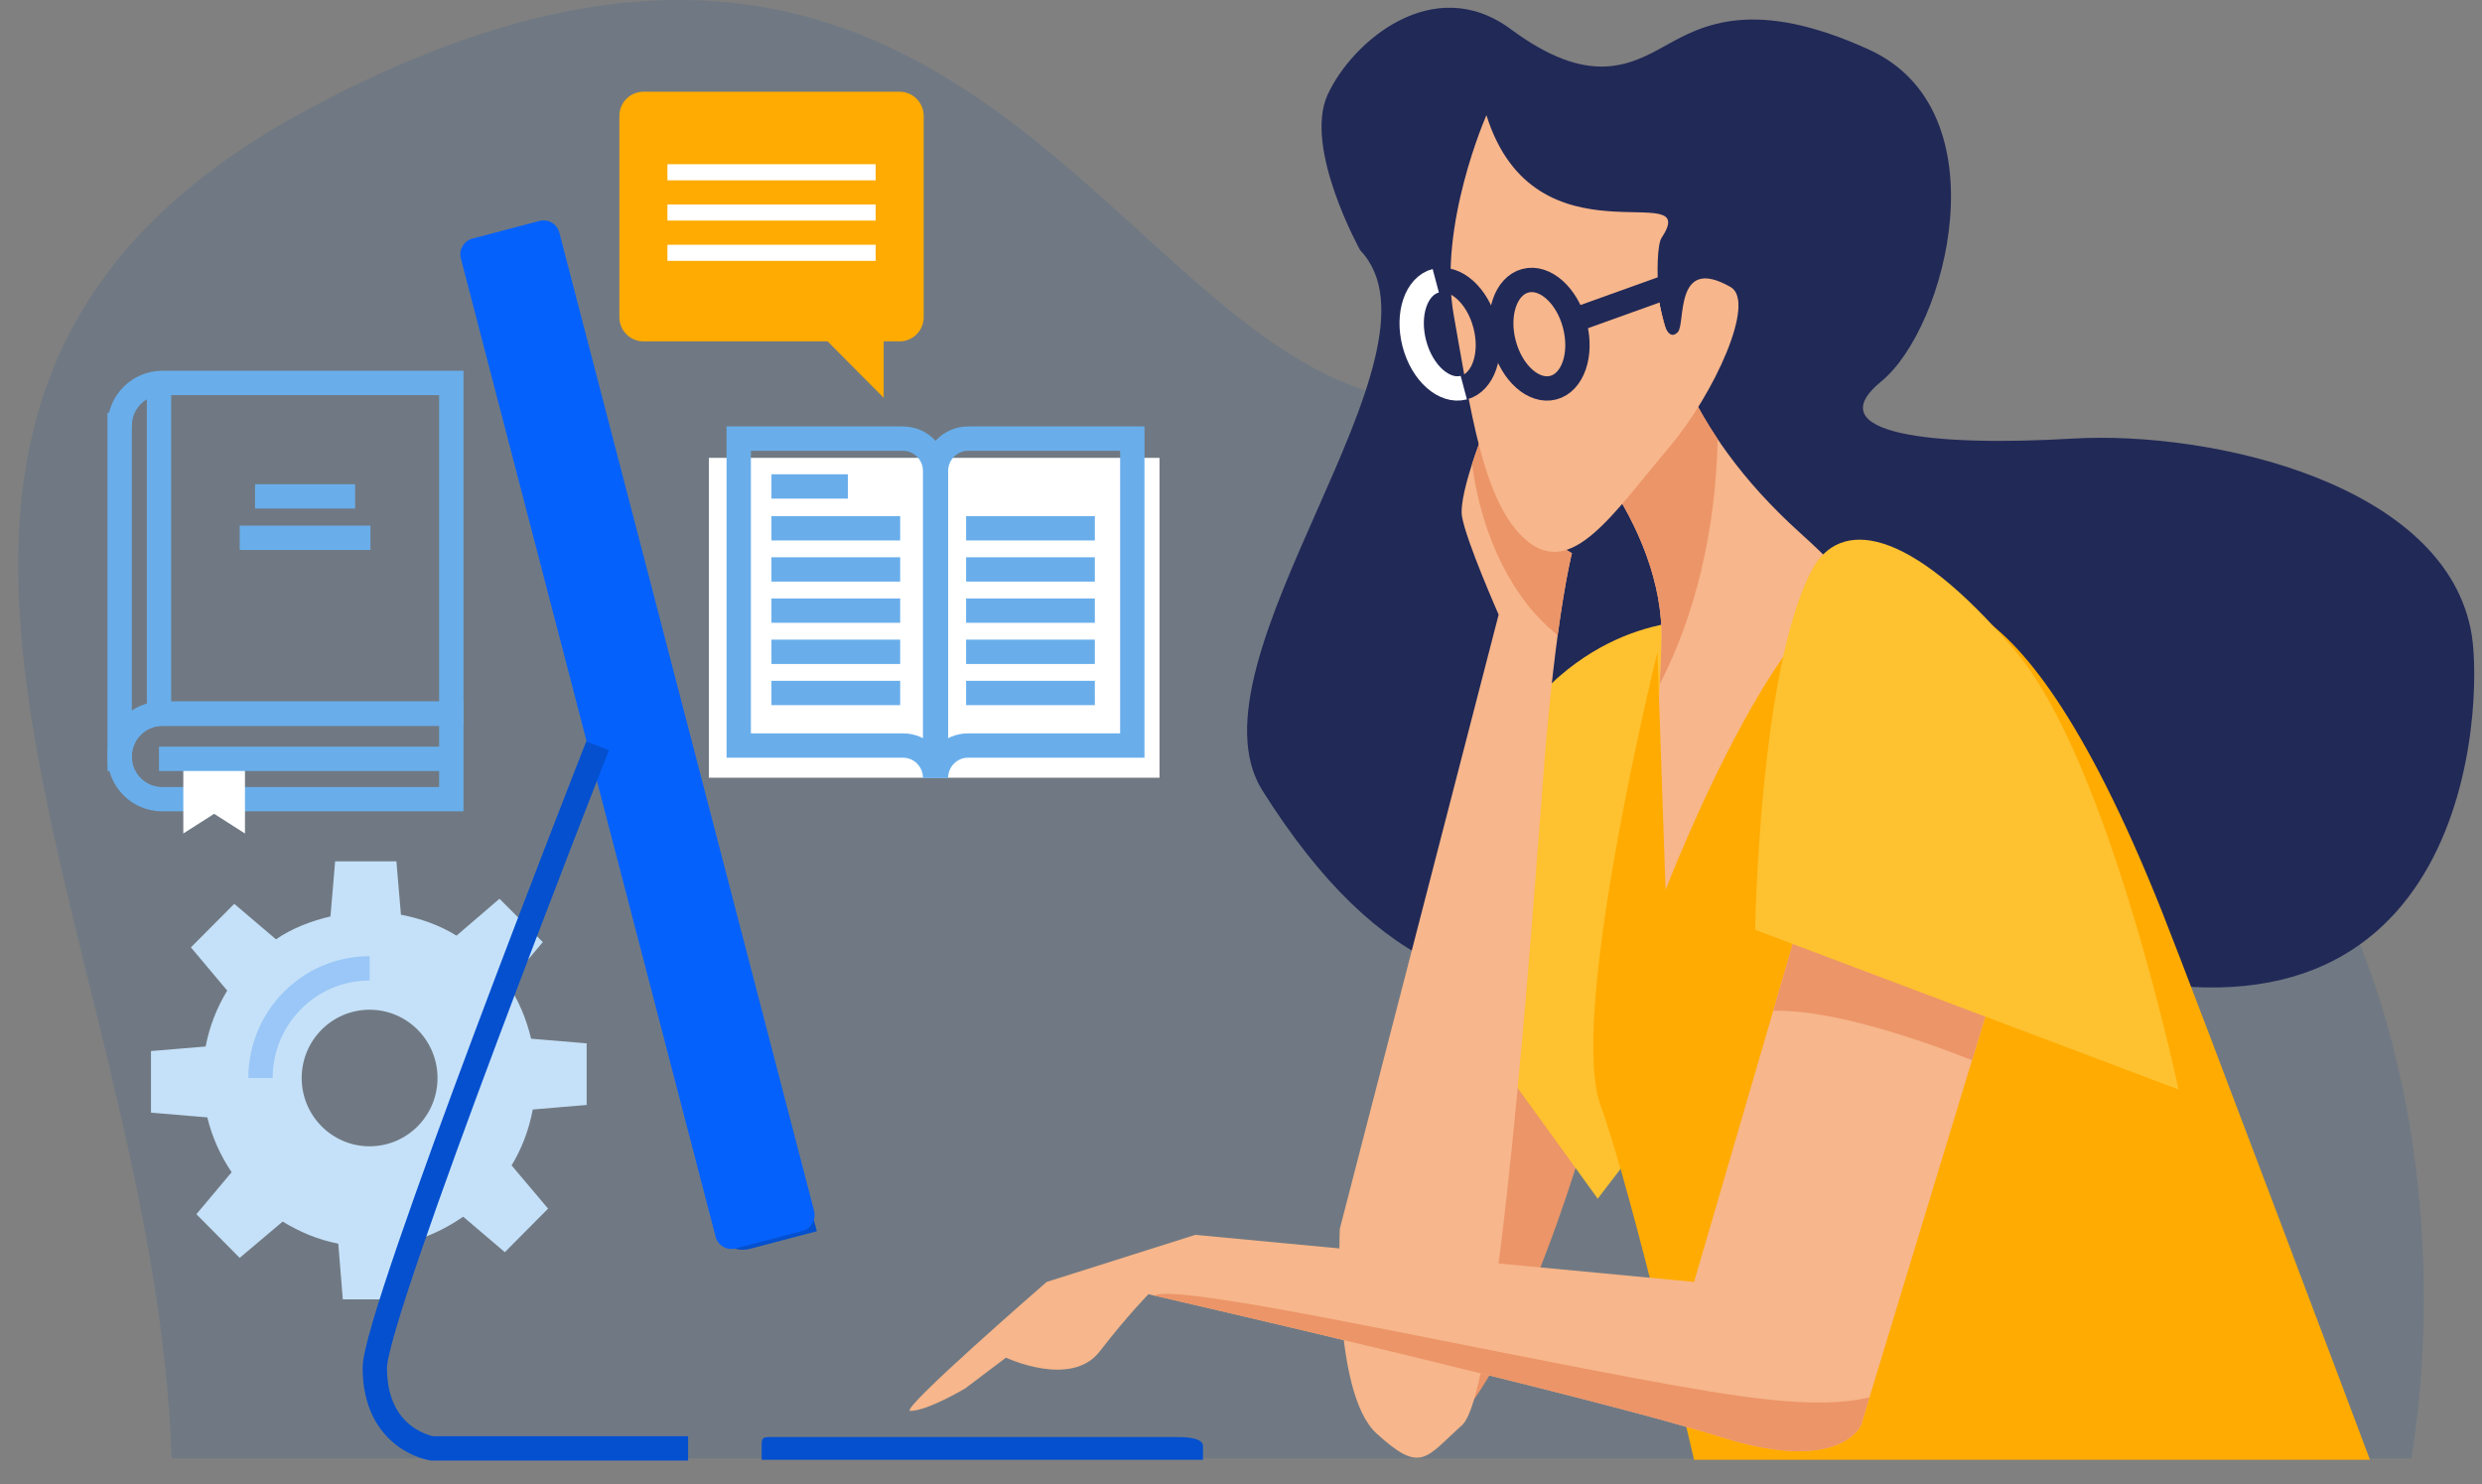 <?xml version="1.0" standalone="no"?>
<!DOCTYPE svg PUBLIC "-//W3C//DTD SVG 1.0//EN" "http://www.w3.org/TR/2001/REC-SVG-20010904/DTD/svg10.dtd">
<svg xmlns="http://www.w3.org/2000/svg" xmlns:xlink="http://www.w3.org/1999/xlink" id="body_1" width="102" height="61">

<rect width="100%" height="100%" fill="#808080" stroke="none"/>

<g transform="matrix(1 0 0 1 0 0)">
    <path d="M12.627 4.511C 38.027 -9.151 45.009 12.221 55.906 15.978C 64.054 18.787 78.415 20.543 89.315 28.396C 98 34.653 100.901 48.561 99.099 59.944L99.099 59.944L7.053 59.944C 6.338 37.961 -9.849 16.601 12.627 4.511z" stroke="none" fill="#1A5896" fill-rule="nonzero" fill-opacity="0.157" />
    <path d="M18.547 15.741L6.664 15.741C 5.711 15.741 4.938 16.509 4.919 17.462L4.919 17.462L4.917 17.462L4.917 31.19L4.922 31.19C 4.92 31.157 4.917 31.125 4.917 31.091C 4.917 30.121 5.699 29.334 6.664 29.334L6.664 29.334L18.547 29.334L18.547 15.741z" stroke="#69AEEB" stroke-width="1" fill="none" />
    <path d="M18.547 29.334L15.17 29.334L6.664 29.334C 5.699 29.334 4.917 30.121 4.917 31.091C 4.917 32.061 5.699 32.848 6.664 32.848L6.664 32.848L15.17 32.848L18.547 32.848L18.547 29.334z" stroke="#69AEEB" stroke-width="1" fill="none" />
    <path d="M10.067 34.258L8.8 33.45L7.533 34.258L7.533 31.243L8.8 31.243L10.067 31.243L10.067 34.258z" stroke="none" fill="#FFFFFF" fill-rule="nonzero" />
    <path d="M6.534 31.19L18.547 31.19" stroke="#69AEEB" stroke-width="1" fill="none" />
    <path d="M6.534 29.225L6.534 15.91" stroke="#69AEEB" stroke-width="1" fill="none" />
    <path d="M9.851 22.105L15.223 22.105" stroke="#69AEEB" stroke-width="1" fill="none" />
    <path d="M10.482 20.404L14.594 20.404" stroke="#69AEEB" stroke-width="1" fill="none" />
    <path d="M47.651 18.819L29.132 18.819L29.132 31.966L47.651 31.966L47.651 18.819z" stroke="none" fill="#FFFFFF" fill-rule="nonzero" />
    <path d="M37.108 18.029L30.359 18.029L30.359 30.643L37.108 30.643C 37.837 30.643 38.429 31.237 38.429 31.971L38.429 31.971L38.429 19.357C 38.429 18.624 37.837 18.029 37.108 18.029z" stroke="#69AEEB" stroke-width="1" fill="none" />
    <path d="M39.785 18.029L46.533 18.029L46.533 30.643L39.785 30.643C 39.056 30.643 38.465 31.237 38.465 31.971L38.465 31.971L38.465 19.357C 38.465 18.624 39.056 18.029 39.785 18.029z" stroke="#69AEEB" stroke-width="1" fill="none" />
    <path d="M31.703 19.994L34.844 19.994" stroke="#69AEEB" stroke-width="1" fill="none" />
    <path d="M31.703 21.714L36.994 21.714" stroke="#69AEEB" stroke-width="1" fill="none" />
    <path d="M31.703 23.405L36.994 23.405" stroke="#69AEEB" stroke-width="1" fill="none" />
    <path d="M31.703 25.098L36.994 25.098" stroke="#69AEEB" stroke-width="1" fill="none" />
    <path d="M31.703 26.791L36.994 26.791" stroke="#69AEEB" stroke-width="1" fill="none" />
    <path d="M31.703 28.483L36.994 28.483" stroke="#69AEEB" stroke-width="1" fill="none" />
    <path d="M39.702 21.714L44.993 21.714" stroke="#69AEEB" stroke-width="1" fill="none" />
    <path d="M39.702 23.405L44.993 23.405" stroke="#69AEEB" stroke-width="1" fill="none" />
    <path d="M39.702 25.098L44.993 25.098" stroke="#69AEEB" stroke-width="1" fill="none" />
    <path d="M39.702 26.791L44.993 26.791" stroke="#69AEEB" stroke-width="1" fill="none" />
    <path d="M39.702 28.483L44.993 28.483" stroke="#69AEEB" stroke-width="1" fill="none" />
    <path d="M65.269 46.296C 65.269 46.296 61.755 58.916 58.241 59.421C 54.727 59.926 59.747 40.743 60.249 38.892C 60.751 37.041 65.269 46.296 65.269 46.296z" stroke="none" fill="#EC9568" fill-rule="nonzero" />
    <path d="M55.899 10.287C 55.899 10.287 53.556 6.08 54.56 3.893C 55.564 1.705 58.911 -1.155 62.09 1.201C 65.269 3.556 66.942 2.715 68.448 1.874C 69.954 1.032 72.082 -0.121 76.815 2.042C 82.337 4.566 79.994 13.484 77.317 15.672C 74.639 17.859 79.492 18.364 85.181 18.027C 90.87 17.691 100.575 19.878 101.579 26.104C 102.041 28.972 101.579 43.941 86.018 39.902C 70.456 35.864 61.755 48.147 51.883 32.498C 48.509 27.15 59.915 14.494 55.899 10.287z" stroke="none" fill="#212957" fill-rule="nonzero" />
    <path d="M71.293 25.599C 71.293 25.599 67.612 24.757 64.098 27.786C 60.584 30.815 58.52 39.397 58.52 39.397L58.52 39.397L65.66 49.269L72.966 39.733C 72.966 39.733 77.652 24.757 71.293 25.599z" stroke="none" fill="#FEC12F" fill-rule="nonzero" />
    <path d="M61.253 17.018C 61.253 17.018 59.915 20.215 60.082 21.225C 60.249 22.234 61.588 25.263 61.588 25.263L61.588 25.263L55.062 50.503C 55.062 50.503 54.727 57.234 56.568 58.917C 58.409 60.599 58.576 59.926 60.082 58.58C 61.588 57.234 62.927 38.388 63.429 31.825C 63.931 25.263 64.6 22.739 64.6 22.739C 64.6 22.739 62.927 21.729 62.257 21.393C 61.588 21.056 61.421 17.523 61.253 17.018z" stroke="none" fill="#F7B68B" fill-rule="nonzero" />
    <path d="M63.429 16.681C 63.931 17.017 68.448 21.392 68.281 26.44C 68.114 31.488 67.779 31.488 67.947 33.171C 68.114 34.853 67.445 40.07 71.293 42.931C 72.378 43.737 73.97 34.517 75.476 29.805C 76.604 26.277 78.823 26.272 73.97 21.897C 69.118 17.522 68.281 13.315 67.947 11.128C 67.612 8.94 63.429 16.681 63.429 16.681z" stroke="none" fill="#F7B68B" fill-rule="nonzero" />
    <path d="M78.32 25.095C 78.32 25.095 82.414 21.29 88.862 37.5C 90.201 40.865 97.396 60.001 97.396 60.001L97.396 60.001L69.619 60.001C 69.619 60.001 67.109 49.11 65.771 45.408C 64.432 41.706 68.113 26.81 68.113 26.81L68.113 26.81L68.448 36.581C 68.448 36.581 74.806 19.991 78.32 25.095z" stroke="none" fill="#FFAB01" fill-rule="nonzero" />
    <path d="M82.671 38.219L76.48 58.58C 76.48 58.58 75.644 60.599 70.791 59.084C 65.08 57.302 47.198 53.195 47.198 53.195C 47.198 53.195 46.361 54.036 45.19 55.551C 44.019 57.065 41.341 55.803 41.341 55.803L41.341 55.803L39.668 57.065C 39.668 57.065 38.124 57.991 37.409 57.991C 36.907 57.991 43.015 52.69 43.015 52.69L43.015 52.69L49.122 50.755L69.62 52.69L74.974 34.349L82.671 38.219z" stroke="none" fill="#F7B68B" fill-rule="nonzero" />
    <path d="M19.406 10.16L29.874 50.367C 29.968 50.726 30.334 50.942 30.691 50.847L30.691 50.847L33.443 50.123" stroke="#0450CF" stroke-width="1" fill="none" />
    <path d="M67.946 11.128C 68.18 12.657 68.662 15.175 70.588 18.047C 70.511 21.868 69.634 25.365 68.211 28.117C 68.236 27.628 68.26 27.074 68.281 26.44C 68.448 21.392 63.93 17.017 63.428 16.681C 63.428 16.681 67.612 8.94 67.946 11.128z" stroke="none" fill="#EC9568" fill-rule="nonzero" />
    <path d="M60.496 19.073C 60.836 18.016 61.253 17.018 61.253 17.018C 61.421 17.523 61.588 21.056 62.257 21.393C 62.927 21.729 64.6 22.739 64.6 22.739C 64.6 22.739 64.336 23.736 64.015 26.105C 62.222 24.699 60.9 22.133 60.496 19.073z" stroke="none" fill="#EC9568" fill-rule="nonzero" />
    <path d="M61.086 4.734C 61.086 4.734 59.078 9.277 59.747 12.979C 60.416 16.681 60.918 20.719 62.759 22.233C 64.6 23.748 66.243 21.184 68.615 18.363C 70.456 16.176 72.173 12.403 71.125 11.801C 68.783 10.455 69.285 13.315 68.95 13.652C 68.114 14.493 67.946 10.286 68.281 9.782C 70.007 7.177 63.094 11.128 61.086 4.734z" stroke="none" fill="#F7B68B" fill-rule="nonzero" />
    <path d="M61.805 14.122C 62.123 15.336 63.033 16.146 63.837 15.933C 64.641 15.719 65.035 14.563 64.717 13.35C 64.399 12.137 63.489 11.326 62.685 11.54C 61.881 11.753 61.487 12.909 61.805 14.122z" stroke="#212957" stroke-width="1" fill="none" />
    <path d="M58.123 14.122C 58.441 15.336 59.351 16.146 60.156 15.933C 60.96 15.719 61.354 14.563 61.036 13.35C 60.718 12.137 59.808 11.326 59.004 11.54C 58.199 11.753 57.805 12.909 58.123 14.122z" stroke="#212957" stroke-width="1" fill="none" />
    <path d="M59.004 11.539C 58.2 11.753 57.806 12.909 58.124 14.122C 58.442 15.335 59.352 16.146 60.156 15.932" stroke="#FFFFFF" stroke-width="1" fill="none" />
    <path d="M64.265 13.315L68.95 11.633" stroke="#212957" stroke-width="1" fill="none" />
    <path d="M66.993 56.61C 71.474 57.447 74.632 57.964 76.829 57.433L76.829 57.433L76.481 58.58C 76.481 58.58 75.644 60.599 70.791 59.085C 65.459 57.421 49.517 53.73 47.427 53.248C 48.392 52.752 58.855 55.09 66.993 56.61z" stroke="none" fill="#EC9568" fill-rule="nonzero" />
    <path d="M81.043 43.574C 78.613 42.623 75.209 41.492 72.873 41.545L72.873 41.545L74.381 36.38L82.394 39.132L81.043 43.574z" stroke="none" fill="#EC9568" fill-rule="nonzero" />
    <path d="M89.531 44.781L72.129 38.219C 72.129 38.219 72.297 27.45 74.472 23.411C 75.582 21.35 78.378 21.511 82.838 26.776C 86.687 31.32 89.531 44.781 89.531 44.781z" stroke="none" fill="#FEC12F" fill-rule="nonzero" />
    <path d="M37.96 13.038C 37.96 13.586 37.518 14.031 36.973 14.031L36.973 14.031L36.315 14.031L36.315 16.348L34.011 14.031L26.441 14.031C 25.896 14.031 25.454 13.586 25.454 13.038L25.454 13.038L25.454 4.764C 25.454 4.216 25.896 3.771 26.441 3.771L26.441 3.771L36.973 3.771C 37.518 3.771 37.96 4.216 37.96 4.764L37.96 4.764L37.96 13.038z" stroke="none" fill="#FFAB01" fill-rule="nonzero" />
    <path d="M27.429 6.75L35.986 6.75L35.986 7.412L27.429 7.412L27.429 6.75z" stroke="none" fill="#FFFFFF" fill-rule="nonzero" />
    <path d="M27.429 8.404L35.986 8.404L35.986 9.066L27.429 9.066L27.429 8.404z" stroke="none" fill="#FFFFFF" fill-rule="nonzero" />
    <path d="M27.429 10.06L35.986 10.06L35.986 10.722L27.429 10.722L27.429 10.06z" stroke="none" fill="#FFFFFF" fill-rule="nonzero" />
    <path d="M6.205 45.732L6.205 43.201L8.451 43.014C 8.608 42.186 8.915 41.41 9.338 40.716L9.338 40.716L7.846 38.94L9.627 37.15L11.341 38.608C 12.012 38.149 12.768 37.863 13.581 37.667L13.581 37.667L13.773 35.403L16.29 35.403L16.477 37.597C 17.299 37.755 18.071 38.032 18.762 38.457L18.762 38.457L20.527 36.941L22.307 38.723L20.858 40.442C 21.314 41.117 21.63 41.876 21.826 42.693L21.826 42.693L24.109 42.885L24.109 45.416L21.895 45.603C 21.738 46.431 21.447 47.207 21.024 47.901L21.024 47.901L22.524 49.677L20.747 51.467L19.035 50.009C 18.365 50.468 17.609 50.851 16.796 51.047L16.796 51.047L16.605 53.408L14.088 53.408L13.902 51.117C 13.078 50.959 12.307 50.634 11.617 50.209L11.617 50.209L9.85 51.701L8.071 49.906L9.52 48.181C 9.064 47.506 8.716 46.744 8.52 45.927L8.52 45.927L6.205 45.732zM15.189 47.116C 16.731 47.116 17.98 45.859 17.98 44.309C 17.98 42.758 16.731 41.502 15.189 41.502C 13.648 41.502 12.398 42.758 12.398 44.309C 12.398 45.859 13.648 47.116 15.189 47.116z" stroke="none" fill="#C5E1F9" fill-rule="nonzero" />
    <path d="M15.189 39.801C 12.713 39.801 10.706 41.819 10.706 44.309" stroke="#9AC7F7" stroke-width="1" fill="none" />
    <path d="M29.409 50.835C 29.503 51.194 29.869 51.409 30.226 51.315L30.226 51.315L32.978 50.591C 33.336 50.496 33.55 50.128 33.456 49.769L33.456 49.769L22.987 9.562C 22.894 9.202 22.528 8.987 22.17 9.081L22.17 9.081L19.419 9.806C 19.061 9.9 18.847 10.268 18.941 10.628L18.941 10.628L29.409 50.835z" stroke="none" fill="#0561FC" fill-rule="nonzero" />
    <path d="M24.558 30.654C 24.558 30.654 15.403 53.959 15.403 56.216C 15.403 59.182 17.748 59.532 17.748 59.532L17.748 59.532L28.278 59.532" stroke="#0450CF" stroke-width="1" fill="none" />
    <path d="M31.301 60L31.301 59.439C 31.301 59.068 31.35 59.065 31.72 59.065L31.72 59.065L48.285 59.065C 48.655 59.065 49.438 59.068 49.438 59.439L49.438 59.439L49.438 60L31.301 60z" stroke="none" fill="#0450CF" fill-rule="nonzero" />
</g>
</svg>
